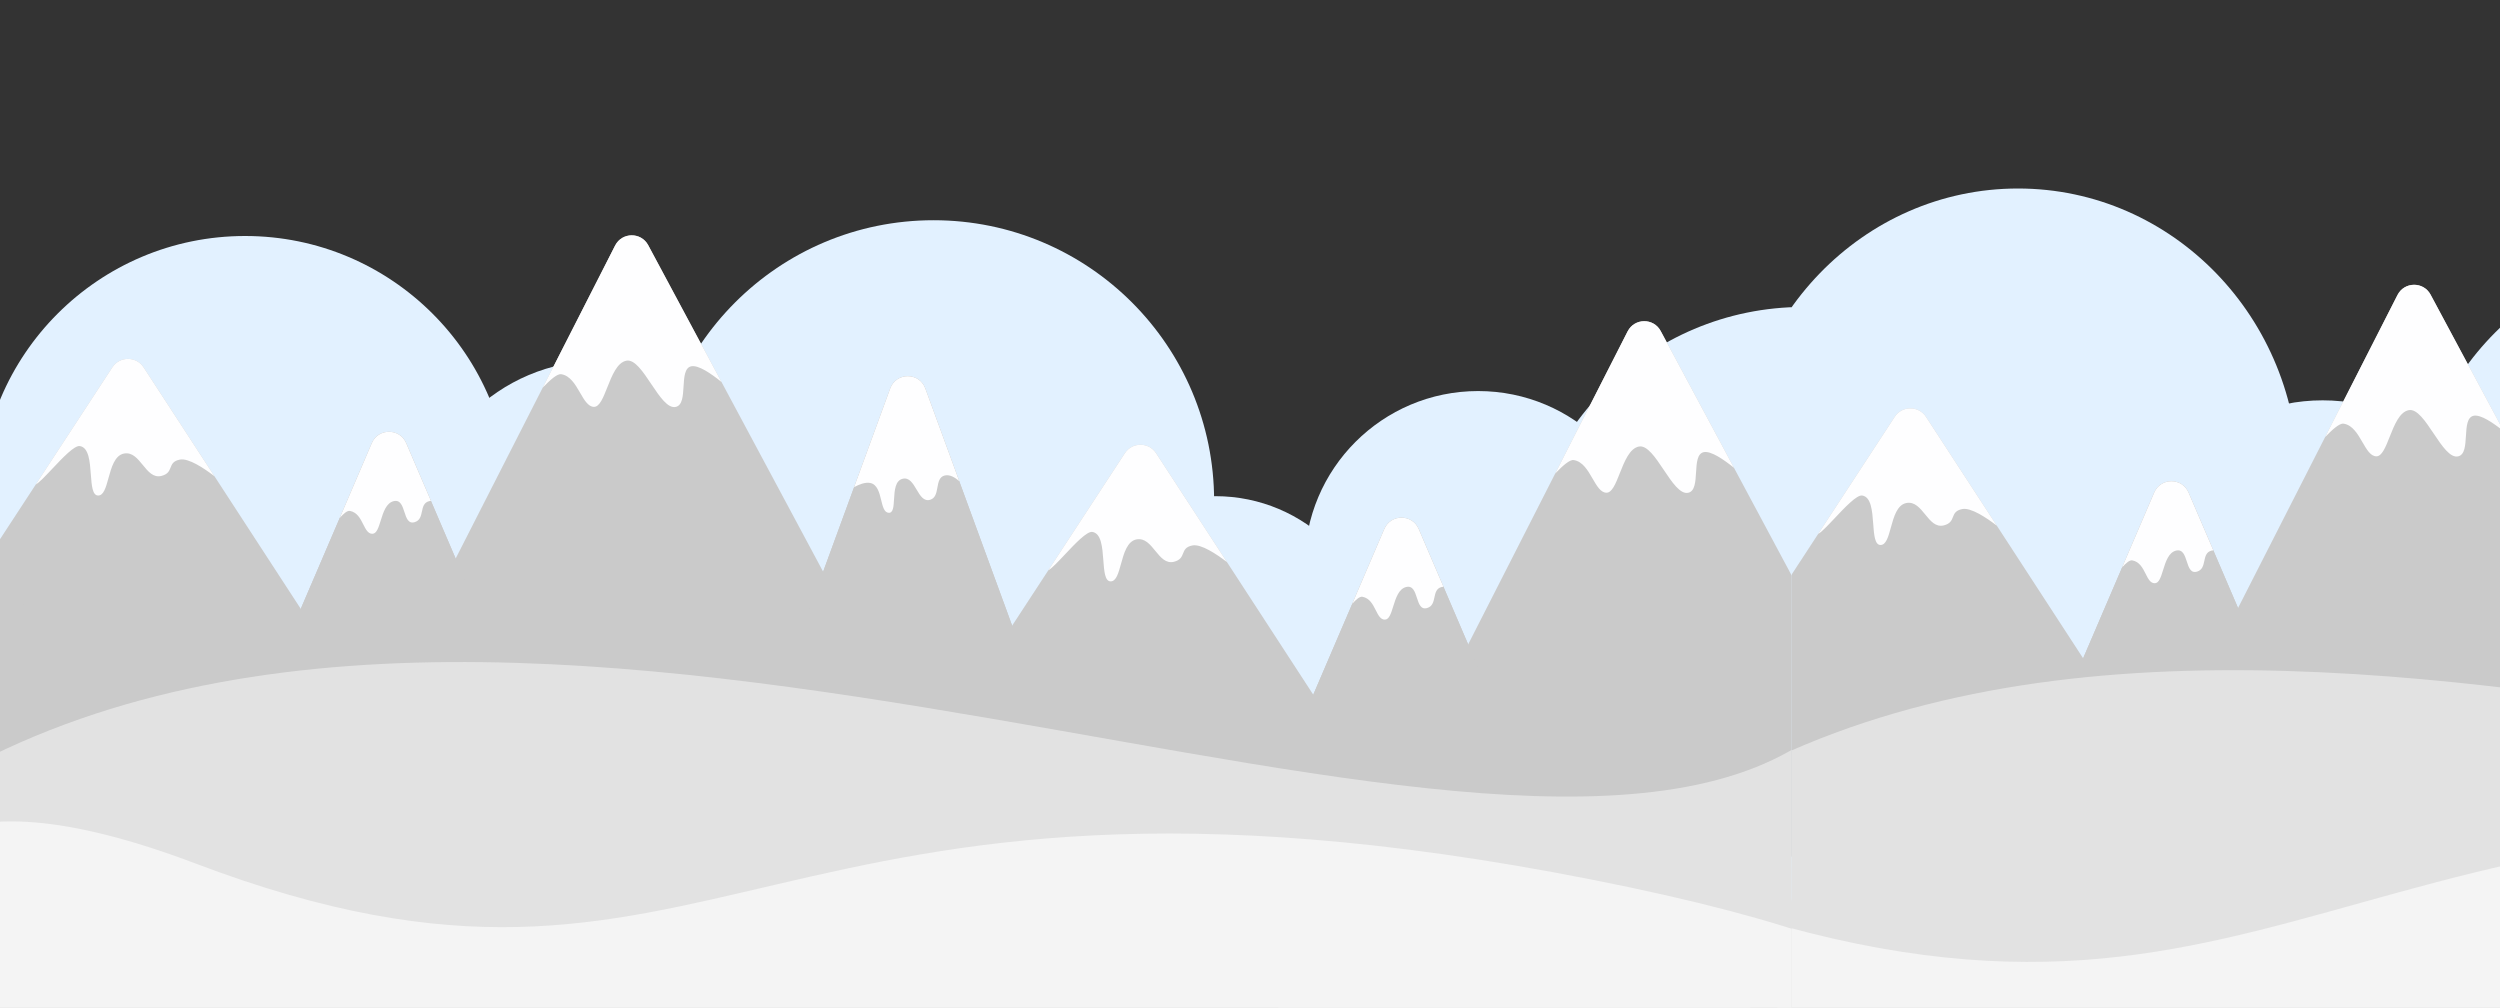 <svg width="2679" height="1080" viewBox="0 0 2679 1080" fill="none" xmlns="http://www.w3.org/2000/svg">
<rect x="0" y="0" width="2679" height="1080" fill="#333333" stroke="none"/>
<g clip-path="url(#clip0)">
<circle cx="2488.87" cy="625.872" r="196.872" fill="#E2F1FF"/>
<circle cx="2886.67" cy="568.669" r="300.669" fill="#E2F1FF"/>
<path d="M2463 512.5C2463 683.984 2328.46 823 2162.5 823C1996.54 823 1862 683.984 1862 512.5C1862 341.016 1996.54 202 2162.5 202C2328.46 202 2463 341.016 2463 512.5Z" fill="#E2F1FF"/>
<path d="M1950.78 687.526C2287.51 902.965 1901.69 797.17 1841.14 797.17C1780.58 797.17 1731.49 748.081 1731.49 687.526C1731.49 626.971 1780.58 577.882 1841.14 577.882C1901.69 577.882 1950.78 626.971 1950.78 687.526Z" fill="#E2F1FF"/>
<path d="M1778.98 377.278C1785.39 359.782 1810.13 359.782 1816.54 377.278L1952.67 748.987C1957.45 762.038 1947.79 775.865 1933.89 775.865H1661.62C1647.73 775.865 1638.06 762.038 1642.84 748.987L1778.98 377.278Z" fill="#CACACA"/>
<path d="M2030.39 446.666C2038.29 434.575 2056.02 434.593 2063.89 446.699L2337.55 867.149C2346.21 880.453 2336.66 898.059 2320.79 898.059H1772.3C1756.41 898.059 1746.86 880.418 1755.56 867.116L2030.39 446.666Z" fill="#CACACA"/>
<path d="M2308.47 527.845C2315.4 511.692 2338.3 511.692 2345.23 527.845L2522.73 941.615C2528.39 954.813 2518.71 969.5 2504.35 969.5H2149.34C2134.98 969.5 2125.3 954.813 2130.96 941.615L2308.47 527.845Z" fill="#CACACA"/>
<path d="M2569.16 316.104C2576.5 301.71 2596.99 301.499 2604.61 315.738L2890.61 849.555C2897.75 862.878 2888.1 879 2872.98 879H2315.02C2300.09 879 2290.42 863.227 2297.2 849.921L2569.16 316.104Z" fill="#CACACA"/>
<path d="M2308.47 527.845C2315.4 511.692 2338.3 511.692 2345.23 527.845L2522.73 941.615C2528.39 954.813 2518.71 969.5 2504.35 969.5H2149.34C2134.98 969.5 2125.3 954.813 2130.96 941.615L2308.47 527.845Z" fill="#CACACA"/>
<path fill-rule="evenodd" clip-rule="evenodd" d="M2274.07 608.014C2278.1 603.486 2282.09 599.963 2285 600.5C2292.74 601.931 2296.21 608.823 2299.28 614.934C2301.96 620.264 2304.34 625 2309 625C2313.58 625 2315.64 618.367 2317.97 610.851C2320.73 601.97 2323.86 591.858 2332 590C2339.06 588.389 2341.23 595.084 2343.36 601.648C2345.49 608.225 2347.58 614.671 2354.5 612.5C2360.09 610.746 2361.12 605.884 2362.14 601.088C2363.18 596.207 2364.2 591.395 2370 590C2370.61 589.854 2371.2 589.782 2371.79 589.776L2345.23 527.845C2338.3 511.692 2315.4 511.692 2308.47 527.845L2274.07 608.014Z" fill="#FEFEFF"/>
<path fill-rule="evenodd" clip-rule="evenodd" d="M1948.36 572.166C1952.04 570.163 1958.66 563.137 1965.92 555.439C1977.09 543.588 1989.77 530.147 1995.5 531C2005.21 532.444 2006.33 547.593 2007.33 561.327C2008.2 573.065 2008.98 583.769 2015 584C2021.04 584.231 2023.49 575.335 2026.23 565.373C2029.4 553.823 2032.97 540.842 2043 539C2051.72 537.398 2057.41 544.378 2063.03 551.279C2068.72 558.269 2074.35 565.177 2083 562.995C2089.93 561.245 2091.36 557.623 2092.76 554.074C2094.2 550.446 2095.6 546.893 2102.82 545.495C2112.08 543.702 2128.71 554.809 2139.8 563.322L2063.89 446.698C2056.01 434.593 2038.29 434.575 2030.39 446.666L1948.36 572.166Z" fill="#FEFEFF"/>
<path fill-rule="evenodd" clip-rule="evenodd" d="M2491.58 468.393L2569.16 316.104C2576.5 301.71 2596.98 301.499 2604.61 315.738L2683.15 462.334C2671.76 453.084 2658.36 444.052 2650.87 445.5C2643.69 446.891 2643.09 456.985 2642.49 467.129C2641.9 477.161 2641.31 487.241 2634.33 489C2625.7 491.179 2616.8 477.865 2607.85 464.482C2598.98 451.222 2590.07 437.895 2581.33 439.5C2571.37 441.33 2565.79 455.435 2560.77 468.123C2556.39 479.22 2552.42 489.233 2546.33 489C2540.22 488.766 2536.12 481.666 2531.63 473.905C2526.54 465.091 2520.95 455.425 2511.37 454C2507.01 453.351 2499.33 460.335 2491.58 468.393Z" fill="#FEFEFF"/>
<path d="M1842.44 843C2478.75 480.155 3516.29 1050.35 3846.29 789V1158.49L1863.53 1158.49L1842.44 843Z" fill="#E2E2E2"/>
<path d="M1911.44 992.5C2486.38 1150.5 2573.84 757.051 3472.03 934.278C4370.22 1111.51 3701.87 1314.72 3701.87 1314.72L1718.12 1314.72C1718.12 1314.72 1336.5 834.5 1911.44 992.5Z" fill="#F4F4F4"/>
</g>
<g clip-path="url(#clip1)">
<circle cx="643.22" cy="583.292" r="196.872" fill="#E2F1FF"/>
<circle cx="1000.38" cy="536.669" r="300.669" fill="#E2F1FF"/>
<circle cx="1302.38" cy="706.308" r="174.605" fill="#E2F1FF"/>
<circle cx="1584" cy="604.925" r="185.87" fill="#E2F1FF"/>
<circle cx="262.637" cy="536.998" r="284.1" fill="#E2F1FF"/>
<path d="M45.782 687.526C382.512 902.965 -3.307 797.17 -63.862 797.17C-124.417 797.17 -173.506 748.081 -173.506 687.526C-173.506 626.971 -124.417 577.882 -63.862 577.882C-3.307 577.882 45.782 626.971 45.782 687.526Z" fill="#E2F1FF"/>
<circle cx="1622.76" cy="916.858" r="300.669" fill="#E2F1FF"/>
<circle cx="1932.55" cy="629.604" r="300.669" fill="#E2F1FF"/>
<path d="M-131.021 324.278C-124.613 306.782 -99.869 306.782 -93.461 324.278L42.674 695.987C47.454 709.038 37.793 722.865 23.894 722.865H-248.376C-262.275 722.865 -271.936 709.038 -267.156 695.987L-131.021 324.278Z" fill="#CACACA"/>
<path d="M120.391 393.666C128.294 381.575 146.015 381.593 153.894 393.699L427.55 814.149C436.209 827.453 426.662 845.059 410.788 845.059H-137.702C-153.594 845.059 -163.138 827.418 -154.443 814.116L120.391 393.666Z" fill="#CACACA"/>
<path d="M-131.021 324.278C-124.613 306.782 -99.869 306.782 -93.461 324.278L42.674 695.987C47.454 709.038 37.793 722.865 23.894 722.865H-248.376C-262.275 722.865 -271.936 709.038 -267.156 695.987L-131.021 324.278Z" fill="#CACACA"/>
<path d="M398.466 474.845C405.396 458.692 428.297 458.692 435.226 474.845L612.73 888.615C618.392 901.813 608.711 916.5 594.35 916.5H239.342C224.981 916.5 215.3 901.813 220.962 888.615L398.466 474.845Z" fill="#CACACA"/>
<path d="M659.164 263.104C666.497 248.71 686.986 248.499 694.614 262.738L980.61 796.555C987.748 809.878 978.095 826 962.98 826H405.02C390.087 826 380.421 810.227 387.2 796.921L659.164 263.104Z" fill="#CACACA"/>
<path d="M398.466 474.845C405.396 458.692 428.297 458.692 435.226 474.845L612.73 888.615C618.392 901.813 608.711 916.5 594.35 916.5H239.342C224.981 916.5 215.3 901.813 220.962 888.615L398.466 474.845Z" fill="#CACACA"/>
<path fill-rule="evenodd" clip-rule="evenodd" d="M364.074 555.014C368.099 550.486 372.093 546.963 375 547.5C382.74 548.931 386.206 555.823 389.279 561.934C391.959 567.264 394.341 572 399 572C403.584 572 405.641 565.367 407.972 557.851C410.727 548.97 413.863 538.858 422 537C429.056 535.389 431.227 542.084 433.357 548.648C435.49 555.225 437.581 561.671 444.5 559.5C450.09 557.746 451.123 552.884 452.143 548.088C453.18 543.207 454.203 538.395 460 537C460.606 536.854 461.204 536.782 461.794 536.776L435.226 474.845C428.296 458.692 405.396 458.692 398.466 474.845L364.074 555.014Z" fill="#FEFEFF"/>
<path fill-rule="evenodd" clip-rule="evenodd" d="M38.356 519.166C42.036 517.163 48.661 510.137 55.919 502.439C67.093 490.588 79.766 477.147 85.501 478C95.213 479.444 96.326 494.593 97.336 508.327C98.199 520.065 98.985 530.769 105 531C111.045 531.231 113.49 522.335 116.229 512.373C119.404 500.823 122.972 487.842 133 486C141.723 484.398 147.409 491.378 153.03 498.279C158.725 505.269 164.352 512.177 173 509.995C179.933 508.245 181.364 504.623 182.765 501.074C184.198 497.446 185.601 493.893 192.824 492.495C202.084 490.702 218.71 501.809 229.801 510.322L153.895 393.698C146.016 381.593 128.295 381.575 120.392 393.666L38.356 519.166Z" fill="#FEFEFF"/>
<path fill-rule="evenodd" clip-rule="evenodd" d="M581.577 415.393L659.164 263.104C666.497 248.71 686.985 248.499 694.614 262.738L773.153 409.334C761.762 400.084 748.357 391.052 740.874 392.5C733.691 393.891 733.095 403.985 732.495 414.129C731.902 424.161 731.307 434.241 724.336 436C715.703 438.179 706.801 424.865 697.852 411.482C688.986 398.222 680.074 384.895 671.336 386.5C661.373 388.33 655.794 402.435 650.776 415.123C646.386 426.22 642.426 436.233 636.336 436C630.224 435.766 626.12 428.666 621.635 420.905C616.54 412.091 610.953 402.425 601.374 401C597.009 400.351 589.332 407.335 581.577 415.393Z" fill="#FEFEFF"/>
<path d="M953.979 416.278C960.387 398.782 985.131 398.782 991.539 416.278L1127.67 787.987C1132.45 801.038 1122.79 814.865 1108.89 814.865H836.624C822.725 814.865 813.064 801.038 817.844 787.987L953.979 416.278Z" fill="#CACACA"/>
<path d="M1205.39 485.666C1213.29 473.575 1231.02 473.593 1238.89 485.699L1512.55 906.149C1521.21 919.453 1511.66 937.059 1495.79 937.059H947.298C931.406 937.059 921.862 919.418 930.557 906.116L1205.39 485.666Z" fill="#CACACA"/>
<path d="M953.979 416.278C960.387 398.782 985.131 398.782 991.539 416.278L1127.67 787.987C1132.45 801.038 1122.79 814.865 1108.89 814.865H836.624C822.725 814.865 813.064 801.038 817.844 787.987L953.979 416.278Z" fill="#CACACA"/>
<path d="M1483.47 566.845C1490.4 550.692 1513.3 550.692 1520.23 566.845L1697.73 980.615C1703.39 993.813 1693.71 1008.5 1679.35 1008.5H1324.34C1309.98 1008.5 1300.3 993.813 1305.96 980.615L1483.47 566.845Z" fill="#CACACA"/>
<path d="M1744.16 355.104C1751.5 340.71 1771.99 340.499 1779.61 354.738L2065.61 888.555C2072.75 901.878 2063.1 918 2047.98 918H1490.02C1475.09 918 1465.42 902.227 1472.2 888.921L1744.16 355.104Z" fill="#CACACA"/>
<path d="M1483.47 566.845C1490.4 550.692 1513.3 550.692 1520.23 566.845L1697.73 980.615C1703.39 993.813 1693.71 1008.5 1679.35 1008.5H1324.34C1309.98 1008.5 1300.3 993.813 1305.96 980.615L1483.47 566.845Z" fill="#CACACA"/>
<path fill-rule="evenodd" clip-rule="evenodd" d="M915.246 522.031L953.977 416.278C960.385 398.782 985.13 398.782 991.537 416.278L1027.87 515.477C1023.2 511.48 1017.59 508.273 1012.39 509.524C1006.6 510.919 1005.57 516.615 1004.53 522.374C1003.51 528.041 1002.48 533.77 996.889 535.524C989.939 537.705 986.091 531.191 982.188 524.583C978.327 518.048 974.413 511.421 967.389 513.024C959.236 514.886 958.606 525.622 958.058 534.974C957.596 542.855 957.191 549.753 952.389 549.524C947.516 549.292 945.98 542.961 944.284 535.974C942.326 527.904 940.155 518.96 932.389 517.524C926.971 516.523 920.312 519.247 915.246 522.031Z" fill="#FEFEFF"/>
<path fill-rule="evenodd" clip-rule="evenodd" d="M1449.07 647.014C1453.1 642.486 1457.09 638.963 1460 639.5C1467.74 640.931 1471.21 647.823 1474.28 653.934C1476.96 659.264 1479.34 664 1484 664C1488.58 664 1490.64 657.367 1492.97 649.851C1495.73 640.97 1498.86 630.858 1507 629C1514.06 627.389 1516.23 634.084 1518.36 640.648C1520.49 647.225 1522.58 653.671 1529.5 651.5C1535.09 649.746 1536.12 644.884 1537.14 640.088C1538.18 635.207 1539.2 630.395 1545 629C1545.61 628.854 1546.2 628.782 1546.79 628.776L1520.23 566.845C1513.3 550.692 1490.4 550.692 1483.47 566.845L1449.07 647.014Z" fill="#FEFEFF"/>
<path fill-rule="evenodd" clip-rule="evenodd" d="M1123.36 611.166C1127.04 609.163 1133.66 602.137 1140.92 594.439C1152.09 582.588 1164.77 569.147 1170.5 570C1180.21 571.444 1181.33 586.593 1182.33 600.327C1183.2 612.065 1183.98 622.769 1190 623C1196.04 623.231 1198.49 614.335 1201.23 604.373C1204.4 592.823 1207.97 579.842 1218 578C1226.72 576.398 1232.41 583.378 1238.03 590.279C1243.72 597.269 1249.35 604.177 1258 601.995C1264.93 600.245 1266.36 596.623 1267.76 593.074C1269.2 589.446 1270.6 585.893 1277.82 584.495C1287.08 582.702 1303.71 593.809 1314.8 602.322L1238.89 485.698C1231.01 473.593 1213.29 473.575 1205.39 485.666L1123.36 611.166Z" fill="#FEFEFF"/>
<path fill-rule="evenodd" clip-rule="evenodd" d="M1666.58 507.393L1744.16 355.104C1751.5 340.71 1771.98 340.499 1779.61 354.738L1858.15 501.334C1846.76 492.084 1833.36 483.052 1825.87 484.5C1818.69 485.891 1818.09 495.985 1817.49 506.129C1816.9 516.161 1816.31 526.241 1809.33 528C1800.7 530.179 1791.8 516.865 1782.85 503.482C1773.98 490.222 1765.07 476.895 1756.33 478.5C1746.37 480.33 1740.79 494.435 1735.77 507.123C1731.39 518.22 1727.42 528.233 1721.33 528C1715.22 527.766 1711.12 520.666 1706.63 512.905C1701.54 504.091 1695.95 494.425 1686.37 493C1682.01 492.351 1674.33 499.335 1666.58 507.393Z" fill="#FEFEFF"/>
<path d="M-54.211 833.769C582.094 470.924 1620.64 1044.15 1950.64 782.799V1152.29L-32.127 1152.29L-54.211 833.769Z" fill="#E2E2E2"/>
<path d="M209.941 925.5C773.89 1139.11 807.481 765.333 1705.67 942.56C2603.86 1119.79 1680.5 1323 1680.5 1323H-48.248C-48.248 1323 -354.008 711.892 209.941 925.5Z" fill="#F4F4F4"/>
</g>
<defs>
<clipPath id="clip0">
<rect width="774" height="1080" fill="white" transform="translate(1905)"/>
</clipPath>
<clipPath id="clip1">
<rect width="1920" height="1080" fill="white"/>
</clipPath>
</defs>
</svg>
